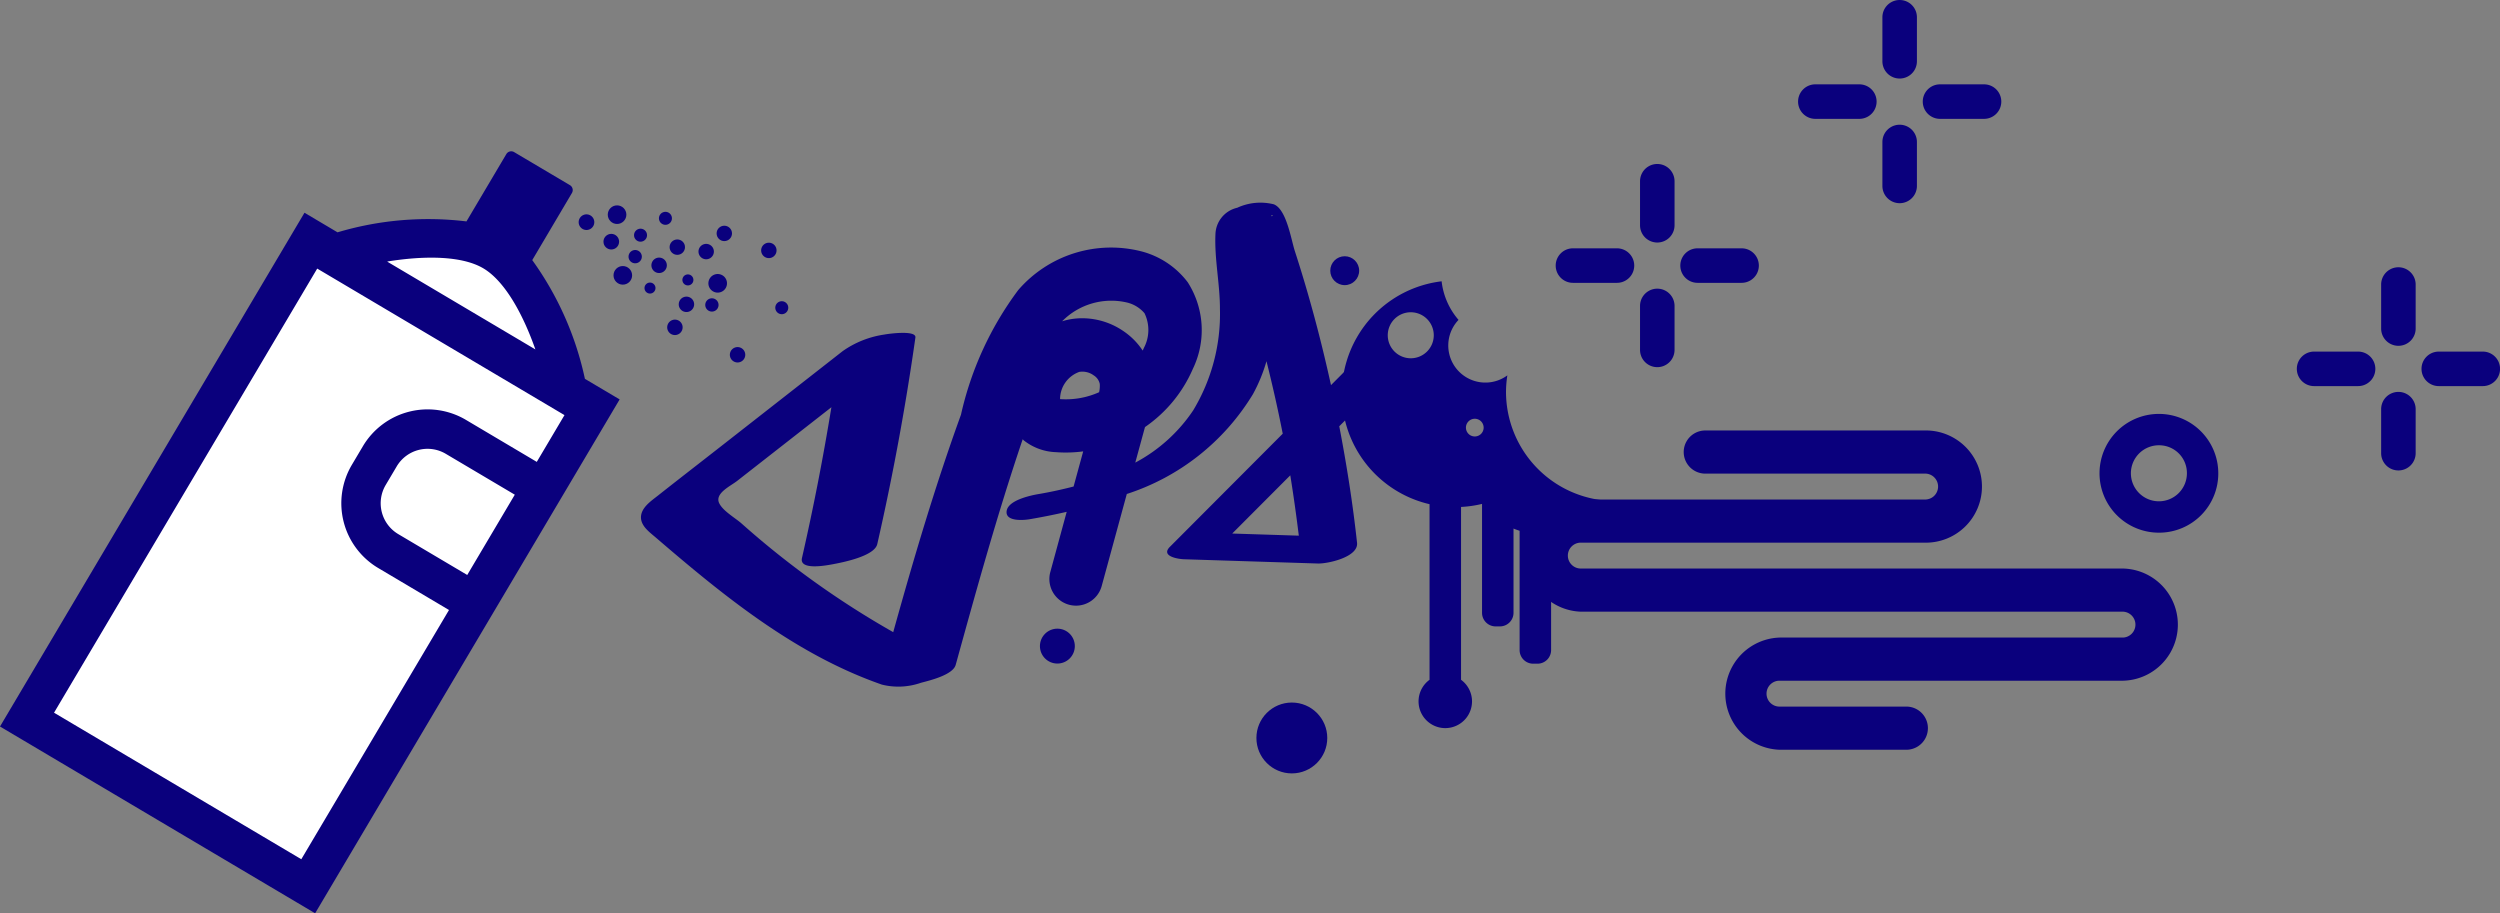 <svg xmlns="http://www.w3.org/2000/svg" width="144.863" height="52.92" viewBox="0 0 144.863 52.92">
  <rect x="0" y="0" width="144.863" height="52.92" fill="#808080" stroke="none"/>
  <g id="Group_1164" data-name="Group 1164" transform="translate(-20.234 -157.173)">
    <rect id="Rectangle_744" data-name="Rectangle 744" width="11.125" height="3.315" rx="1.658" transform="translate(43.679 170.003) rotate(30)" fill="#fff"/>
    <rect id="Rectangle_745" data-name="Rectangle 745" width="17.579" height="31.094" transform="translate(38.16 172.107) rotate(30)" fill="#fff"/>
    <circle id="Ellipse_52" data-name="Ellipse 52" cx="0.837" cy="0.837" r="0.837" transform="translate(97.317 172.021)" fill="#0a007d"/>
    <circle id="Ellipse_53" data-name="Ellipse 53" cx="1.011" cy="1.011" r="1.011" transform="translate(80.493 193.601)" fill="#0a007d"/>
    <circle id="Ellipse_54" data-name="Ellipse 54" cx="2.053" cy="2.053" r="2.053" transform="translate(93.037 197.882)" fill="#0a007d"/>
    <path id="Path_606" data-name="Path 606" d="M145.367,188.039a3.441,3.441,0,1,1,3.406-3.441A3.429,3.429,0,0,1,145.367,188.039Zm0-5.064a1.623,1.623,0,1,0,1.588,1.623A1.608,1.608,0,0,0,145.367,182.975Z" fill="#0a007d"/>
    <path id="Path_607" data-name="Path 607" d="M143.26,190.117H111.834a.75.75,0,0,1,0-1.5h19.913a3.251,3.251,0,1,0,0-6.5h-12.7a1.25,1.25,0,1,0,0,2.5h12.7a.751.751,0,1,1,0,1.5H111.834a3.252,3.252,0,0,0,0,6.5H143.26a.751.751,0,0,1,0,1.5H123.346a3.252,3.252,0,0,0,0,6.5h7.4a1.251,1.251,0,0,0,0-2.5h-7.4a.75.75,0,1,1,0-1.5H143.26a3.251,3.251,0,0,0,0-6.5Z" fill="#0a007d"/>
    <g id="Group_1143" data-name="Group 1143">
      <path id="Path_608" data-name="Path 608" d="M159.21,177.211a1,1,0,0,1-1-1V173.66a1,1,0,1,1,2,0v2.551A1,1,0,0,1,159.21,177.211Z" fill="#0a007d"/>
      <path id="Path_609" data-name="Path 609" d="M159.21,184.433a1,1,0,0,1-1-1v-2.551a1,1,0,0,1,2,0v2.551A1,1,0,0,1,159.21,184.433Z" fill="#0a007d"/>
      <path id="Path_610" data-name="Path 610" d="M164.1,179.546h-2.551a1,1,0,0,1,0-2H164.1a1,1,0,0,1,0,2Z" fill="#0a007d"/>
      <path id="Path_611" data-name="Path 611" d="M156.874,179.546h-2.55a1,1,0,0,1,0-2h2.55a1,1,0,0,1,0,2Z" fill="#0a007d"/>
    </g>
    <g id="Group_1144" data-name="Group 1144">
      <path id="Path_612" data-name="Path 612" d="M116.266,171.226a1,1,0,0,1-1-1v-2.551a1,1,0,0,1,2,0v2.551A1,1,0,0,1,116.266,171.226Z" fill="#0a007d"/>
      <path id="Path_613" data-name="Path 613" d="M116.266,178.448a1,1,0,0,1-1-1V174.9a1,1,0,0,1,2,0v2.55A1,1,0,0,1,116.266,178.448Z" fill="#0a007d"/>
      <path id="Path_614" data-name="Path 614" d="M121.153,173.562H118.6a1,1,0,0,1,0-2h2.551a1,1,0,1,1,0,2Z" fill="#0a007d"/>
      <path id="Path_615" data-name="Path 615" d="M113.93,173.562h-2.551a1,1,0,0,1,0-2h2.551a1,1,0,1,1,0,2Z" fill="#0a007d"/>
    </g>
    <g id="Group_1145" data-name="Group 1145">
      <path id="Path_616" data-name="Path 616" d="M130.31,161.724a1,1,0,0,1-1-1v-2.551a1,1,0,1,1,2,0v2.551A1,1,0,0,1,130.31,161.724Z" fill="#0a007d"/>
      <path id="Path_617" data-name="Path 617" d="M130.31,168.947a1,1,0,0,1-1-1V165.4a1,1,0,0,1,2,0v2.551A1,1,0,0,1,130.31,168.947Z" fill="#0a007d"/>
      <path id="Path_618" data-name="Path 618" d="M135.2,164.06h-2.551a1,1,0,1,1,0-2H135.2a1,1,0,0,1,0,2Z" fill="#0a007d"/>
      <path id="Path_619" data-name="Path 619" d="M127.974,164.06h-2.55a1,1,0,0,1,0-2h2.55a1,1,0,0,1,0,2Z" fill="#0a007d"/>
    </g>
    <path id="Path_620" data-name="Path 620" d="M100.387,177.777a3.21,3.21,0,0,0-2.137.818l-.891.894c-.575-2.615-1.263-5.205-2.091-7.754-.225-.692-.483-2.429-1.222-2.723a3.2,3.2,0,0,0-2.121.2,1.622,1.622,0,0,0-1.261,1.517c-.066,1.443.262,2.9.26,4.348a10.817,10.817,0,0,1-1.551,5.876,9.254,9.254,0,0,1-3.355,3.026l.562-2.059a7.889,7.889,0,0,0,2.775-3.374,5.149,5.149,0,0,0-.3-5.021,4.921,4.921,0,0,0-2.656-1.78,7.109,7.109,0,0,0-7.166,2.239,19.023,19.023,0,0,0-3.315,7.219c-1.5,4.131-2.747,8.364-3.926,12.6a51.177,51.177,0,0,1-8.822-6.326c-.368-.311-1.059-.712-1.264-1.15-.267-.568.654-.984,1.044-1.289l3.271-2.557,2.189-1.711q-.716,4.394-1.706,8.738c-.166.73,1.4.43,1.757.366.531-.1,2.443-.457,2.607-1.174q1.353-5.934,2.209-11.966c.066-.464-1.692-.2-1.791-.176a5.572,5.572,0,0,0-2.424.962L61.928,183.1c-1.189.93-2.384,1.853-3.568,2.789-.389.308-.986.7-.985,1.263,0,.513.512.87.864,1.173,3.955,3.4,8.108,6.782,13.1,8.519a3.967,3.967,0,0,0,2.261-.107c.5-.132,1.85-.453,2.012-1.038,1.208-4.372,2.423-8.768,3.882-13.073.022.02.039.044.061.063a3.176,3.176,0,0,0,1.868.685A7.649,7.649,0,0,0,83,183.328l-.556,2.036c-.671.173-1.348.322-2.022.436-.48.081-1.761.356-1.857.975-.1.635.977.545,1.333.485.7-.12,1.424-.263,2.146-.429L81.1,190.3a1.543,1.543,0,1,0,2.977.812l1.45-5.315a13.355,13.355,0,0,0,7.31-5.786,9.392,9.392,0,0,0,.784-1.907c.348,1.39.665,2.789.941,4.2l-6.539,6.556c-.554.555.5.709.81.719l7.765.247c.559.018,2.359-.367,2.27-1.2-.245-2.266-.6-4.515-1.03-6.752L101.2,178.5C101.735,177.957,100.733,177.773,100.387,177.777ZM85.527,174.7a1.927,1.927,0,0,1,1.025.622,2.219,2.219,0,0,1-.04,2.021c-.021.049-.042.1-.065.144a4.045,4.045,0,0,0-1.076-1.1,4.231,4.231,0,0,0-2.413-.773,3.856,3.856,0,0,0-.9.1c-.1.022-.188.048-.28.077A4,4,0,0,1,85.527,174.7ZM81.66,180.3h0a1.681,1.681,0,0,1,1.113-1.577,1.109,1.109,0,0,1,.835.2.77.77,0,0,1,.352.494,1.631,1.631,0,0,1-.038.483A4.712,4.712,0,0,1,81.66,180.3Zm12.264-10.588V169.7C93.865,169.578,94.055,169.646,93.924,169.709Zm1.569,18.5-3.858-.123L95,184.715C95.187,185.874,95.349,187.039,95.493,188.206Z" fill="#0a007d"/>
    <g id="Group_1146" data-name="Group 1146">
      <path id="Path_621" data-name="Path 621" d="M51.075,172.245l2.3-3.889a.332.332,0,0,0-.116-.454l-3.233-1.915a.329.329,0,0,0-.453.116l-2.31,3.9a18.383,18.383,0,0,0-7.471.632L37.878,169.5,20.234,199.271l18.26,10.822,17.645-29.776-2.012-1.192A18.307,18.307,0,0,0,51.075,172.245Zm-2.835.476c1.237.733,2.287,2.624,3.017,4.7l-8.592-5.092C44.84,171.975,47,171.989,48.24,172.721Zm-.932,17.769-3.995-2.367a2.078,2.078,0,0,1-.729-2.849l.637-1.075a2.075,2.075,0,0,1,2.848-.727l3.995,2.366Zm4.03-6.553-4.1-2.431a4.361,4.361,0,0,0-5.979,1.529l-.637,1.074a4.365,4.365,0,0,0,1.529,5.979l4.1,2.432-8.558,14.442-14.328-8.491,15.25-25.735,14.328,8.491Z" fill="#0a007d"/>
      <circle id="Ellipse_55" data-name="Ellipse 55" cx="0.539" cy="0.539" r="0.539" transform="translate(55.451 169.073)" fill="#0a007d"/>
      <path id="Path_622" data-name="Path 622" d="M54.219,170.5a.453.453,0,1,0-.454-.453A.453.453,0,0,0,54.219,170.5Z" fill="#0a007d"/>
      <circle id="Ellipse_56" data-name="Ellipse 56" cx="0.539" cy="0.539" r="0.539" transform="translate(55.784 172.589)" fill="#0a007d"/>
      <circle id="Ellipse_57" data-name="Ellipse 57" cx="0.453" cy="0.453" r="0.453" transform="translate(55.202 170.724)" fill="#0a007d"/>
      <path id="Path_623" data-name="Path 623" d="M58.427,172.1a.447.447,0,1,0,.447.447A.447.447,0,0,0,58.427,172.1Z" fill="#0a007d"/>
      <path id="Path_624" data-name="Path 624" d="M61.6,171.751a.446.446,0,1,0-.447.446A.447.447,0,0,0,61.6,171.751Z" fill="#0a007d"/>
      <circle id="Ellipse_58" data-name="Ellipse 58" cx="0.446" cy="0.446" r="0.446" transform="translate(59.034 171.048)" fill="#0a007d"/>
      <circle id="Ellipse_59" data-name="Ellipse 59" cx="0.446" cy="0.446" r="0.446" transform="translate(61.758 170.252)" fill="#0a007d"/>
      <path id="Path_625" data-name="Path 625" d="M57.04,171.66a.385.385,0,1,0,.385.386A.386.386,0,0,0,57.04,171.66Z" fill="#0a007d"/>
      <circle id="Ellipse_60" data-name="Ellipse 60" cx="0.319" cy="0.319" r="0.319" transform="translate(57.579 173.546)" fill="#0a007d"/>
      <path id="Path_626" data-name="Path 626" d="M57.35,171.177a.376.376,0,1,0-.376-.375A.375.375,0,0,0,57.35,171.177Z" fill="#0a007d"/>
      <path id="Path_627" data-name="Path 627" d="M58.792,170.2a.376.376,0,1,0-.375-.376A.376.376,0,0,0,58.792,170.2Z" fill="#0a007d"/>
      <path id="Path_628" data-name="Path 628" d="M61.65,173.079a.539.539,0,1,0,.682.34A.539.539,0,0,0,61.65,173.079Z" fill="#0a007d"/>
      <path id="Path_629" data-name="Path 629" d="M59.868,174.385a.446.446,0,1,0,.565.281A.445.445,0,0,0,59.868,174.385Z" fill="#0a007d"/>
      <path id="Path_630" data-name="Path 630" d="M65.208,171.541a.446.446,0,1,0-.281.565A.446.446,0,0,0,65.208,171.541Z" fill="#0a007d"/>
      <path id="Path_631" data-name="Path 631" d="M59.2,175.717a.447.447,0,1,0,.566.282A.446.446,0,0,0,59.2,175.717Z" fill="#0a007d"/>
      <path id="Path_632" data-name="Path 632" d="M62.83,177.308a.446.446,0,1,0,.565.281A.446.446,0,0,0,62.83,177.308Z" fill="#0a007d"/>
      <path id="Path_633" data-name="Path 633" d="M61.363,174.478a.385.385,0,1,0,.488.243A.386.386,0,0,0,61.363,174.478Z" fill="#0a007d"/>
      <path id="Path_634" data-name="Path 634" d="M59.791,173.491a.319.319,0,1,0,.2-.4A.319.319,0,0,0,59.791,173.491Z" fill="#0a007d"/>
      <path id="Path_635" data-name="Path 635" d="M65.891,174.884a.376.376,0,1,0-.237.476A.377.377,0,0,0,65.891,174.884Z" fill="#0a007d"/>
    </g>
    <path id="Path_636" data-name="Path 636" d="M107.5,179.869a6.421,6.421,0,0,1,.078-.946,2.149,2.149,0,0,1-2.829-3.214,4.131,4.131,0,0,1-.98-2.236,6.566,6.566,0,0,0-.7,12.915v10.175a1.549,1.549,0,1,0,1.825,0V186.548a6.587,6.587,0,0,0,1.217-.176v6.31a.788.788,0,0,0,.788.788h.248a.788.788,0,0,0,.788-.788V187.8c.114.051.234.088.353.129v6.913a.788.788,0,0,0,.788.789h.249a.788.788,0,0,0,.788-.789v-6.723a4.107,4.107,0,0,0,3.015-1.954A6.332,6.332,0,0,1,107.5,179.869Zm-5.519-1.936a1.333,1.333,0,1,1,1.333-1.333A1.333,1.333,0,0,1,101.983,177.933Zm3.71,4.531a.513.513,0,1,1,.513-.513A.513.513,0,0,1,105.693,182.464Z" fill="#0a007d"/>
  </g>
</svg>
